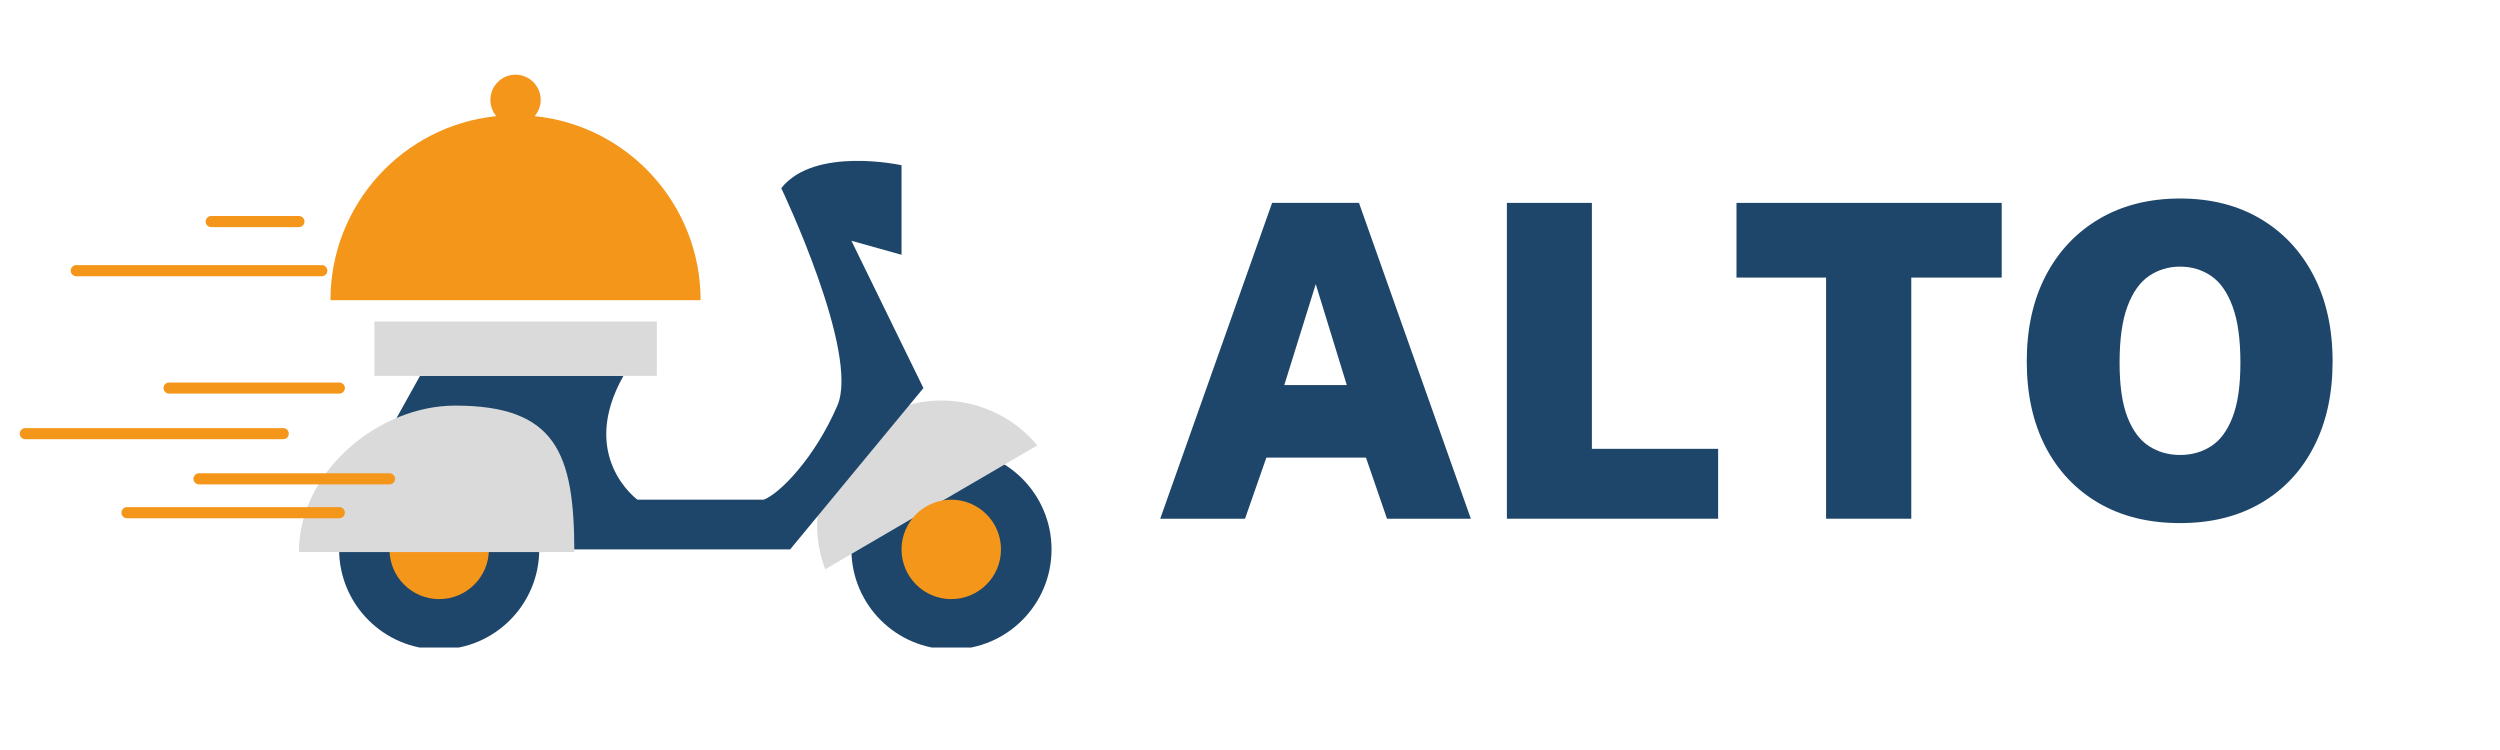 <svg xmlns="http://www.w3.org/2000/svg" xmlns:xlink="http://www.w3.org/1999/xlink" width="500" zoomAndPan="magnify" viewBox="0 0 375 112.5" height="150" preserveAspectRatio="xMidYMid meet" version="1.2"><defs><clipPath id="106871a893"><path d="M 48 57 L 155.816 57 L 155.816 87.133 L 48 87.133 Z M 48 57 "/></clipPath><clipPath id="f93e432696"><path d="M 0.855 22 L 58 22 L 58 68 L 0.855 68 Z M 0.855 22 "/></clipPath><clipPath id="83e642a07c"><path d="M 47 1.199 L 104 1.199 L 104 36 L 47 36 Z M 47 1.199 "/></clipPath><clipPath id="e0335387fc"><path d="M 170 6 L 351.262 6 L 351.262 84 L 170 84 Z M 170 6 "/></clipPath><clipPath id="b0a09f0d57"><rect x="0" width="182" y="0" height="78"/></clipPath><clipPath id="e67d7f8599"><rect x="0" width="352" y="0" height="88"/></clipPath></defs><g id="4e907df108"><g transform="matrix(1,0,0,1,2,10)"><g clip-path="url(#e67d7f8599)"><g clip-rule="nonzero" clip-path="url(#106871a893)"><path style=" stroke:none;fill-rule:nonzero;fill:#1e466a;fill-opacity:1;" d="M 125.711 72.41 C 125.711 64.117 132.426 57.402 140.723 57.402 C 149.016 57.402 155.73 64.117 155.73 72.41 C 155.73 80.703 149.016 87.418 140.723 87.418 C 132.426 87.418 125.711 80.703 125.711 72.41 Z M 63.879 87.418 C 72.172 87.418 78.887 80.703 78.887 72.41 C 78.887 64.117 72.172 57.402 63.879 57.402 C 55.586 57.402 48.867 64.117 48.867 72.41 C 48.867 80.703 55.617 87.418 63.879 87.418 Z M 63.879 87.418 "/></g><path style=" stroke:none;fill-rule:nonzero;fill:#dadada;fill-opacity:1;" d="M 121.781 75.383 C 118.594 66.996 121.844 57.309 129.828 52.633 C 137.812 47.961 147.871 49.91 153.594 56.812 Z M 121.781 75.383 "/><path style=" stroke:none;fill-rule:nonzero;fill:#1e466a;fill-opacity:1;" d="M 91.516 46.383 C 84.676 58.484 93.617 64.953 93.617 64.953 L 112.559 64.953 C 114.941 64.055 120.203 58.73 123.605 50.84 C 127.012 42.949 115.188 18.223 115.188 18.223 C 120.203 11.906 133.23 14.785 133.23 14.785 L 133.23 28.219 L 125.711 26.113 L 136.512 48.211 L 116.52 72.41 L 46.516 72.41 L 61 46.383 Z M 91.516 46.383 "/><path style=" stroke:none;fill-rule:nonzero;fill:#f49619;fill-opacity:1;" d="M 133.23 72.41 C 133.23 68.293 136.574 64.953 140.691 64.953 C 144.805 64.953 148.148 68.293 148.148 72.41 C 148.148 76.527 144.805 79.867 140.691 79.867 C 136.574 79.867 133.23 76.527 133.23 72.41 Z M 63.879 79.867 C 67.996 79.867 71.336 76.527 71.336 72.41 C 71.336 68.293 67.996 64.953 63.879 64.953 C 59.762 64.953 56.422 68.293 56.422 72.41 C 56.422 76.527 59.762 79.867 63.879 79.867 Z M 63.879 79.867 "/><path style=" stroke:none;fill-rule:nonzero;fill:#dadada;fill-opacity:1;" d="M 96.496 46.383 L 54.16 46.383 L 54.16 38.215 L 96.527 38.215 L 96.527 46.383 Z M 66.262 50.84 C 54.844 50.84 42.836 60.68 42.836 72.812 L 84.148 72.812 C 84.148 57.957 81.395 50.84 66.262 50.84 Z M 66.262 50.84 "/><g clip-rule="nonzero" clip-path="url(#f93e432696)"><path style=" stroke:none;fill-rule:nonzero;fill:#f49619;fill-opacity:1;" d="M 48.898 49.043 L 23.367 49.043 C 22.906 49.043 22.531 48.672 22.531 48.211 C 22.531 47.746 22.906 47.375 23.367 47.375 L 48.898 47.375 C 49.363 47.375 49.734 47.746 49.734 48.211 C 49.734 48.672 49.363 49.043 48.898 49.043 Z M 41.316 55.047 C 41.316 54.586 40.945 54.215 40.48 54.215 L 1.797 54.215 C 1.336 54.215 0.961 54.586 0.961 55.047 C 0.961 55.512 1.336 55.883 1.797 55.883 L 40.48 55.883 C 40.945 55.883 41.316 55.512 41.316 55.047 Z M 49.734 66.902 C 49.734 66.438 49.363 66.066 48.898 66.066 L 17.055 66.066 C 16.59 66.066 16.219 66.438 16.219 66.902 C 16.219 67.367 16.59 67.738 17.055 67.738 L 48.898 67.738 C 49.363 67.738 49.734 67.367 49.734 66.902 Z M 57.254 61.824 C 57.254 61.363 56.883 60.992 56.422 60.992 L 27.855 60.992 C 27.391 60.992 27.02 61.363 27.02 61.824 C 27.02 62.289 27.391 62.66 27.855 62.66 L 56.422 62.66 C 56.883 62.66 57.254 62.289 57.254 61.824 Z M 47.105 30.602 C 47.105 30.137 46.734 29.766 46.27 29.766 L 9.441 29.766 C 8.977 29.766 8.605 30.137 8.605 30.602 C 8.605 31.062 8.977 31.438 9.441 31.438 L 46.27 31.438 C 46.734 31.438 47.105 31.062 47.105 30.602 Z M 43.672 23.234 C 43.672 22.77 43.297 22.398 42.836 22.398 L 29.684 22.398 C 29.219 22.398 28.848 22.77 28.848 23.234 C 28.848 23.699 29.219 24.07 29.684 24.07 L 42.836 24.07 C 43.297 24.07 43.672 23.699 43.672 23.234 Z M 43.672 23.234 "/></g><g clip-rule="nonzero" clip-path="url(#83e642a07c)"><path style=" stroke:none;fill-rule:nonzero;fill:#f49619;fill-opacity:1;" d="M 103.09 35.027 L 47.57 35.027 C 47.57 20.668 58.461 8.844 72.449 7.422 C 71.895 6.77 71.555 5.902 71.555 4.977 C 71.555 2.902 73.254 1.199 75.328 1.199 C 77.402 1.199 79.105 2.902 79.105 4.977 C 79.105 5.902 78.766 6.738 78.207 7.422 C 92.195 8.844 103.09 20.668 103.09 35.027 Z M 103.09 35.027 "/></g><g clip-rule="nonzero" clip-path="url(#e0335387fc)"><g transform="matrix(1,0,0,1,170,6)"><g id="569a12565f" clip-path="url(#b0a09f0d57)"><g style="fill:#1e466a;fill-opacity:1;"><g transform="translate(1.05, 61.808)"><path style="stroke:none" d="M 0.984 0 L 17.766 -47.375 L 30.797 -47.375 L 47.578 0 L 35 0 L 31.844 -9.172 L 16.906 -9.172 L 13.703 0 Z M 19.594 -20.047 L 28.969 -20.047 L 24.312 -35.188 Z M 19.594 -20.047 "/></g></g><g style="fill:#1e466a;fill-opacity:1;"><g transform="translate(49.61, 61.808)"><path style="stroke:none" d="M 4.422 -47.375 L 17.172 -47.375 L 17.172 -10.484 L 36.109 -10.484 L 36.109 0 L 4.422 0 Z M 4.422 -47.375 "/></g></g><g style="fill:#1e466a;fill-opacity:1;"><g transform="translate(87.489, 61.808)"><path style="stroke:none" d="M 0.984 -36.172 L 0.984 -47.375 L 40.766 -47.375 L 40.766 -36.172 L 27.203 -36.172 L 27.203 0 L 14.422 0 L 14.422 -36.172 Z M 0.984 -36.172 "/></g></g><g style="fill:#1e466a;fill-opacity:1;"><g transform="translate(129.234, 61.808)"><path style="stroke:none" d="M 25.781 0.656 C 21.082 0.656 17.016 -0.344 13.578 -2.344 C 10.141 -4.344 7.477 -7.156 5.594 -10.781 C 3.719 -14.406 2.781 -18.676 2.781 -23.594 C 2.781 -28.531 3.734 -32.828 5.641 -36.484 C 7.555 -40.141 10.238 -42.977 13.688 -45 C 17.145 -47.02 21.176 -48.031 25.781 -48.031 C 30.375 -48.031 34.383 -47.02 37.812 -45 C 41.238 -42.977 43.898 -40.141 45.797 -36.484 C 47.703 -32.828 48.656 -28.531 48.656 -23.594 C 48.656 -18.695 47.719 -14.43 45.844 -10.797 C 43.977 -7.16 41.332 -4.344 37.906 -2.344 C 34.477 -0.344 30.438 0.656 25.781 0.656 Z M 25.781 -9.562 C 27.531 -9.562 29.086 -10.004 30.453 -10.891 C 31.816 -11.773 32.883 -13.227 33.656 -15.25 C 34.438 -17.27 34.828 -19.984 34.828 -23.391 C 34.828 -26.91 34.438 -29.723 33.656 -31.828 C 32.883 -33.941 31.816 -35.469 30.453 -36.406 C 29.086 -37.344 27.531 -37.812 25.781 -37.812 C 24.039 -37.812 22.484 -37.344 21.109 -36.406 C 19.742 -35.469 18.664 -33.941 17.875 -31.828 C 17.094 -29.723 16.703 -26.91 16.703 -23.391 C 16.703 -19.984 17.094 -17.27 17.875 -15.25 C 18.664 -13.227 19.742 -11.773 21.109 -10.891 C 22.484 -10.004 24.039 -9.562 25.781 -9.562 Z M 25.781 -9.562 "/></g></g></g></g></g></g></g></g></svg>

